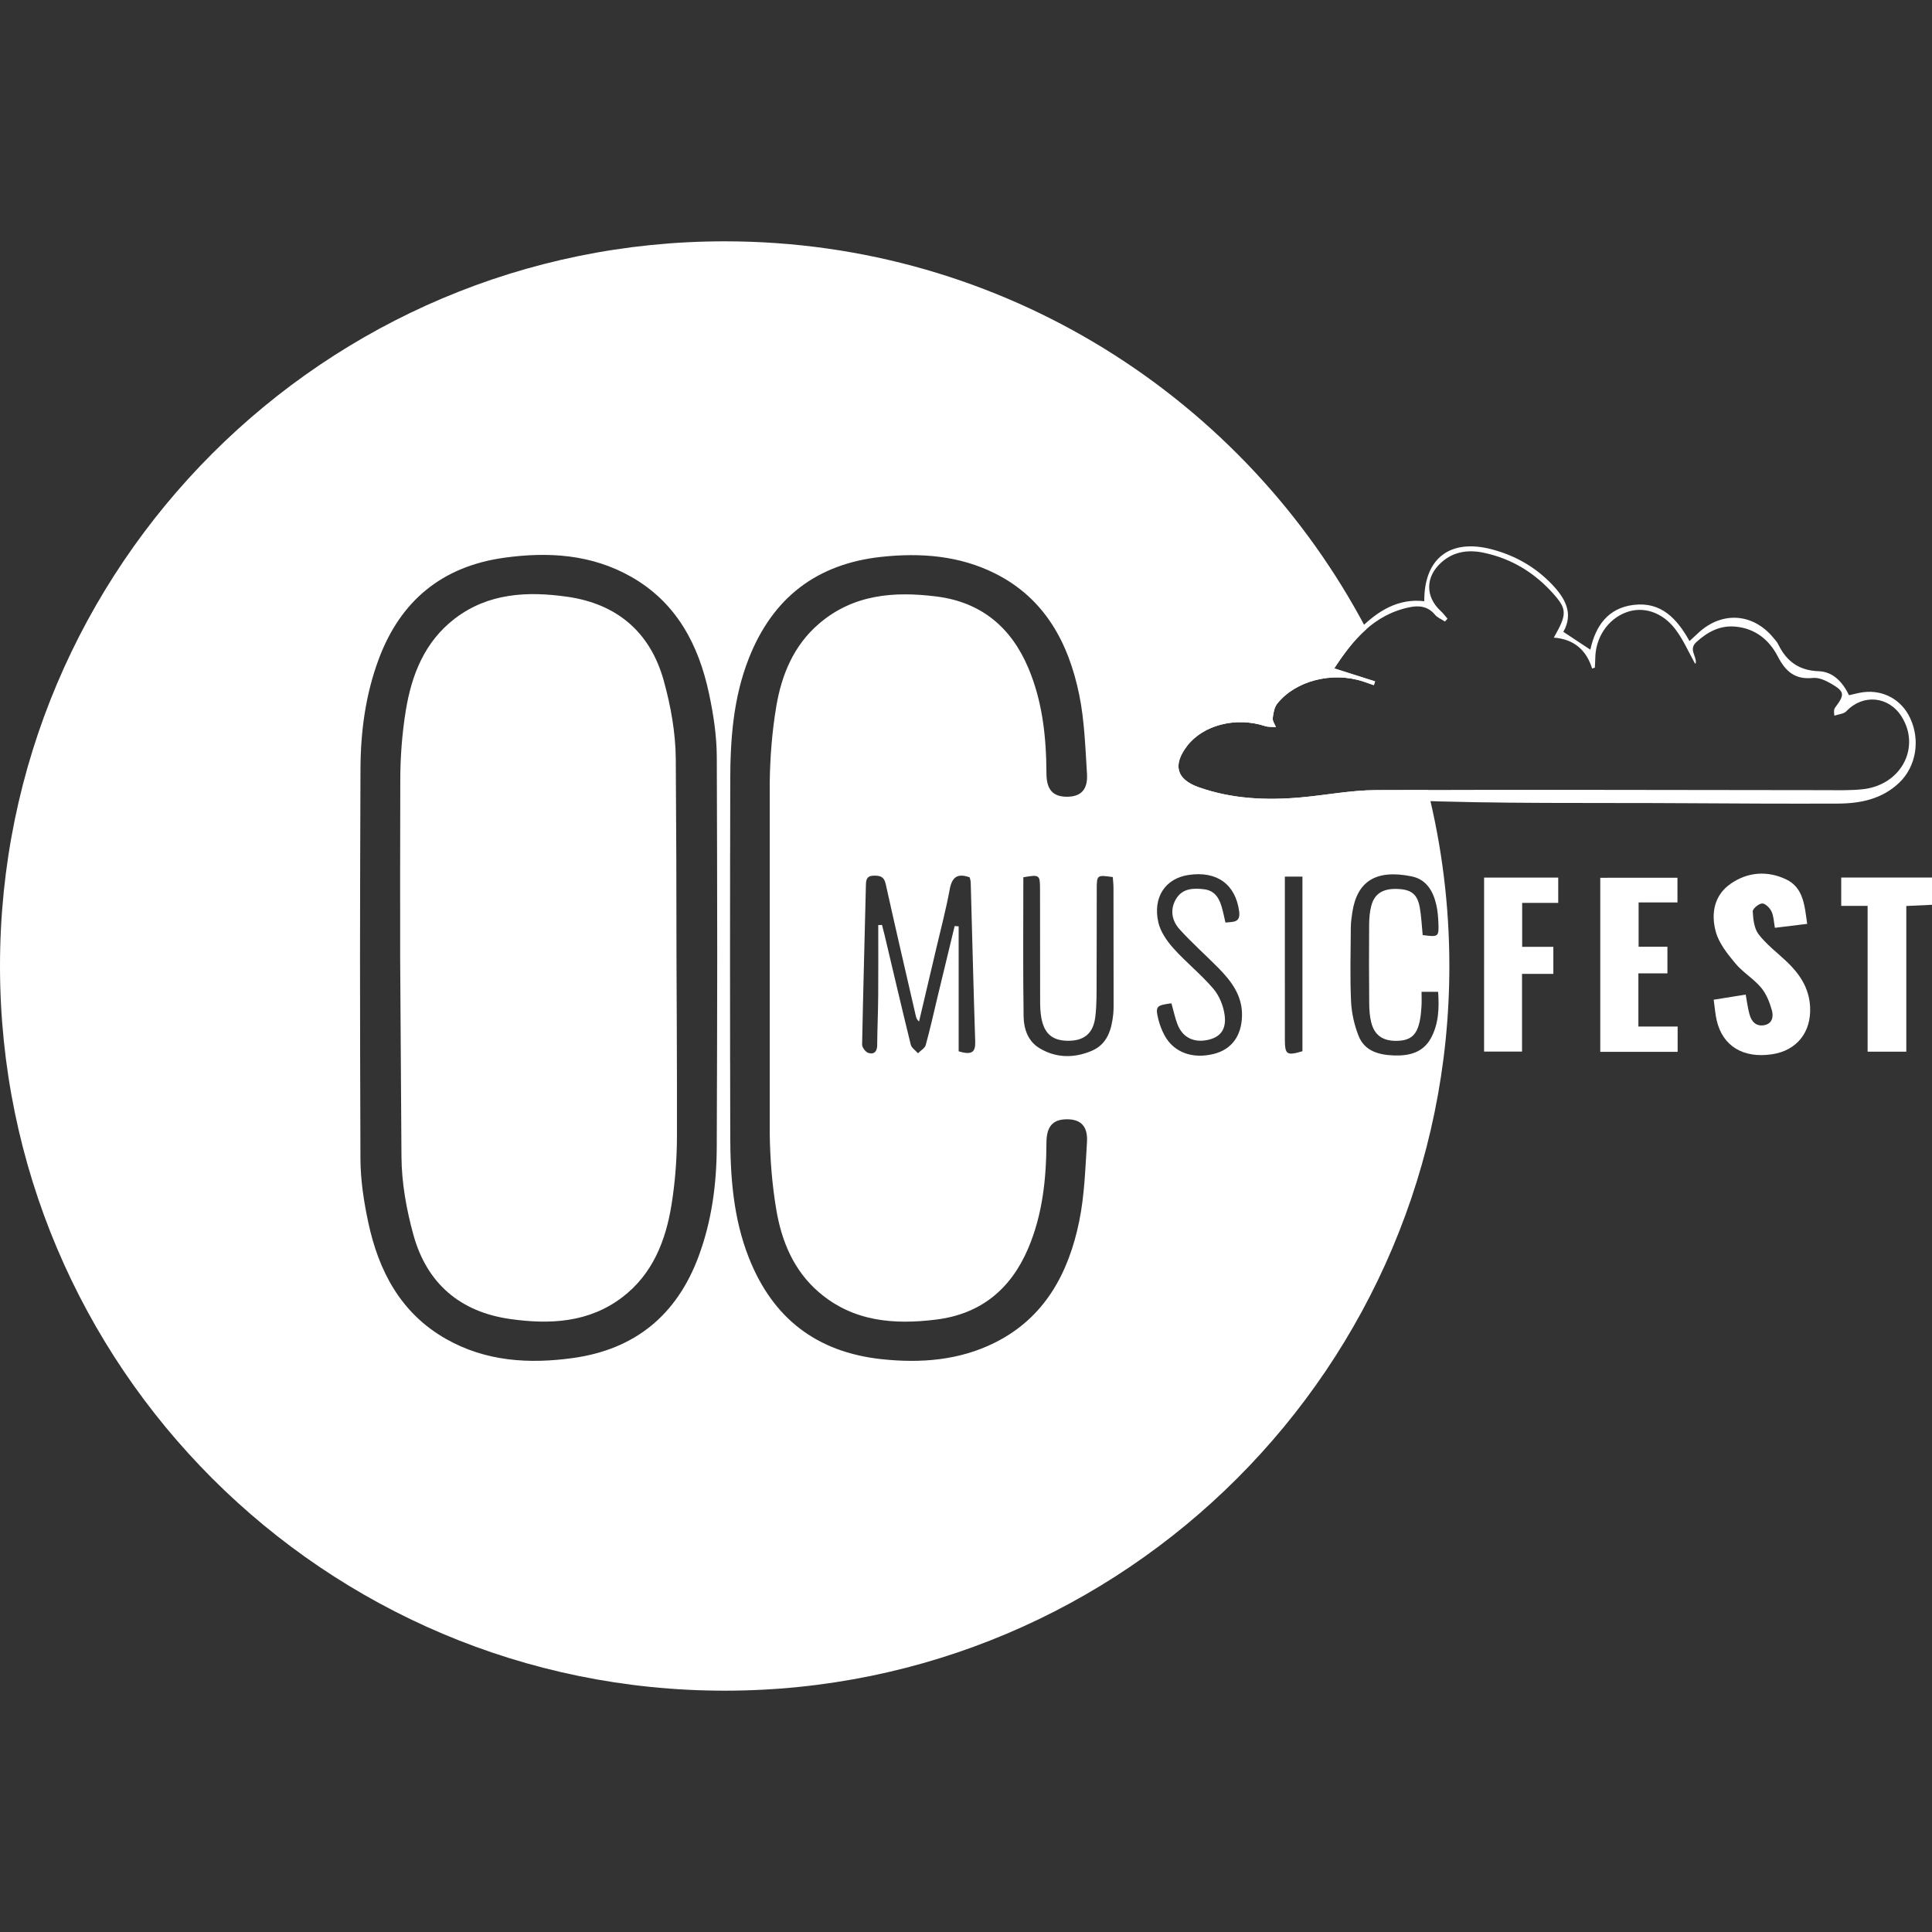 <?xml version="1.0" encoding="utf-8"?>
<!-- Generator: Adobe Illustrator 23.0.6, SVG Export Plug-In . SVG Version: 6.00 Build 0)  -->
<svg version="1.1" id="Layer_1" xmlns="http://www.w3.org/2000/svg" xmlns:xlink="http://www.w3.org/1999/xlink" x="0px" y="0px"
	 viewBox="0 0 1080 1080" style="enable-background:new 0 0 1080 1080;" xml:space="preserve">
<rect x="0" y="0" width="1080" height="1080" fill="#333333" stroke="none"/>
<style type="text/css">
	.st0{fill:#FFFFFF;}
</style>
<g>
	<path class="st0" d="M1033.62,388.63c2.94-0.63,5.48-1.38,8.08-1.7c11.19-1.37,21.22,4.22,26.03,14.36
		c5.86,12.37,3.42,27.2-6.03,36.23c-9.61,9.18-21.66,11.64-34.3,11.69c-28.32,0.11-56.65-0.03-84.97-0.21
		c-52.66-0.34-105.36,0.44-157.95-1.69c-25.85-1.05-51.13,2.97-76.73,3.1c-15.54,0.08-30.37-2.75-44.5-9.01
		c-10.86-4.81-13.39-13.21-6.83-23.17c9.85-14.95,24.1-21.9,41.86-20.18c5.01,0.49,7.11-0.78,9.83-4.63
		c7.5-10.62,18.13-16.47,30.99-18.62c2.26-0.38,4.62-2.44,6.18-4.34c5.32-6.45,9.64-13.87,15.57-19.65
		c9.65-9.4,20.84-16.44,35.33-14.73c-0.14-24.03,14.44-35.13,37.73-29.01c13.13,3.45,24.57,9.98,33.91,19.86
		c7.24,7.66,11.87,16.14,6.09,26.26c5.21,3.44,10.08,6.66,15.1,9.98c2.88-13.17,9.77-23.33,24.32-25.05
		c15.22-1.8,24.08,7.62,31.12,20.25c1.9-1.76,3.57-3.35,5.28-4.9c13.1-11.87,30.2-10.67,41.5,2.93c0.99,1.19,2.1,2.35,2.77,3.71
		c4.64,9.54,11.56,14.74,22.77,15.11C1024.78,375.5,1030.14,381.44,1033.62,388.63z M809.17,345.86c-0.48,0.52-0.96,1.05-1.44,1.57
		c-1.91-1.27-4.26-2.17-5.65-3.87c-3.79-4.61-8.79-5.18-13.86-4.16c-20.31,4.07-32.09,18.51-42.37,34.23
		c8.09,2.57,15.47,4.91,22.84,7.25c-0.24,0.71-0.47,1.42-0.71,2.12c-2.03-0.7-4.04-1.44-6.08-2.1c-17.2-5.59-37.65-0.44-47.91,12.43
		c-1.67,2.1-2.2,5.36-2.53,8.16c-0.18,1.56,1.15,3.3,1.79,4.96c-2.03-0.17-4.19,0.04-6.08-0.58c-16.17-5.31-34.55-0.68-43.58,11.12
		c-8.07,10.55-6.07,18.62,6.47,23.06c18.46,6.54,37.66,7.43,57,5.71c14.06-1.25,28.08-4.04,42.13-4.09
		c83.64-0.32,167.28-0.02,250.92,0.03c7.08,0,14.21,0.24,21.22-0.52c21.52-2.34,32.58-23.54,21.55-40.79
		c-7.24-11.32-21.57-12.5-30.72-2.83c-1.48,1.56-4.46,1.71-6.74,2.51c-0.41-2.71-0.16-3.78,0.45-4.58c5.4-7.14,5.35-8.84-2.02-13.18
		c-3.11-1.83-7.08-3.69-10.42-3.34c-10.03,1.05-15.3-3.62-19.66-12.05c-4.87-9.42-12.87-15.79-24.03-16.66
		c-8.5-0.67-15.3,3.06-21.47,8.67c-4.48,4.07,0.22,7.81-0.33,11.66c-0.04,0.29-0.53,0.51-0.4,0.39
		c-3.56-6.35-6.51-13.29-10.93-19.13c-7.41-9.8-18.08-13.04-27.46-9.59c-10.39,3.83-17.29,14.1-17.39,25.87
		c-0.02,1.7-0.16,3.4-0.24,5.1c-0.51,0.16-1.02,0.33-1.52,0.49c-3.29-10.61-10.41-16.46-21.42-17.28c7.22-12.7,7.5-15.66,0.23-23.98
		c-10.63-12.15-23.9-20.33-39.82-23.56c-8.32-1.68-16.38-0.58-23.09,5.33c-9.15,8.06-9.3,19.27-0.53,27.33
		C806.79,342.85,807.91,344.42,809.17,345.86z"/>
	<path class="st0" d="M1010.23,516.45c-6.34,0.77-11.98,1.46-18.05,2.2c-0.62-3.29-0.65-6.5-1.9-9.14c-0.94-1.99-3.5-4.54-5.24-4.47
		c-1.91,0.08-5.33,2.97-5.25,4.48c0.25,4.37,0.79,9.54,3.3,12.79c4.4,5.7,10.37,10.19,15.66,15.21c7.27,6.89,12.54,14.76,13.1,25.22
		c0.76,14.19-7.37,24.52-21.25,26.6c-16.1,2.42-27.61-4.54-30.94-18.89c-0.84-3.6-1.09-7.34-1.69-11.6
		c6.19-0.99,11.79-1.89,17.89-2.87c0.72,3.88,1.14,7.53,2.12,11.03c1.09,3.94,3.51,6.86,8.12,6.09c4.74-0.79,5.34-4.91,4.42-8.23
		c-1.25-4.51-3.11-9.27-6.07-12.79c-4.23-5.03-10.25-8.56-14.44-13.61c-4.4-5.3-9.13-11.22-10.88-17.64
		c-2.71-9.95-1.08-20.27,8.3-26.8c9.58-6.67,20.59-7.39,30.96-2.49C1008.32,496.26,1008.76,506.46,1010.23,516.45z"/>
	<path class="st0" d="M937.71,490.67c0,4.83,0,8.97,0,13.78c-7.18,0-14.16,0-21.72,0c0,8.43,0,16.22,0,24.77c5.23,0,10.43,0,16.11,0
		c0,5.23,0,9.71,0,14.91c-5.36,0-10.57,0-16.23,0c0,10.08,0,19.45,0,29.7c7.29,0,14.45,0,21.94,0c0,5.16,0,9.45,0,14.15
		c-14.41,0-28.49,0-43.25,0c0-32.15,0-64.48,0-97.3C908.63,490.67,922.86,490.67,937.71,490.67z"/>
	<path class="st0" d="M829.62,490.59c13.93,0,27.5,0,41.44,0c0,4.71,0,9.01,0,14.12c-6.84,0-13.34,0-20.16,0c0,8.44,0,16.07,0,24.57
		c5.75,0,11.35,0,17.43,0c0,5.35,0,9.84,0,15.12c-5.6,0-11.22,0-17.51,0c0,14.78,0,28.83,0,43.44c-7.35,0-14.04,0-21.21,0
		C829.62,555.63,829.62,523.48,829.62,490.59z"/>
	<path class="st0" d="M1080,490.56c0,5.13,0,9.9,0,15.23c-4.64,0.21-9.17,0.42-14.37,0.66c0,27.22,0,54.1,0,81.45
		c-7.42,0-14.15,0-21.62,0c0-26.99,0-53.88,0-81.5c-5.23,0-9.75,0-14.75,0c0-5.65,0-10.57,0-15.84
		C1046.26,490.56,1062.95,490.56,1080,490.56z"/>
	<path class="st0" d="M377.76,424.25c-0.1-14.61-2.79-29.57-6.7-43.7c-7.5-27.09-26.11-43.05-54.13-46.99
		c-22.2-3.13-44.01-2.05-62.71,12.25c-16.79,12.84-24.15,31.39-27.39,51.46c-2.04,12.6-3.03,25.51-3.07,38.28
		c-0.1,33.3-0.1,66.6-0.07,99.9l0.73,111.21c0.1,14.61,2.79,29.57,6.7,43.7c7.5,27.09,26.11,43.05,54.13,46.99
		c22.2,3.13,44.01,2.05,62.71-12.25c16.79-12.84,24.15-31.39,27.39-51.46c2.04-12.6,3.03-25.51,3.07-38.28
		c0.1-33.3-0.26-99.9-0.26-99.9C378.16,498.39,378.03,461.32,377.76,424.25z"/>
	<path class="st0" d="M769.19,441.69c-14.05,0.05-28.07,2.84-42.13,4.09c-19.34,1.72-38.54,0.83-57-5.71
		c-12.55-4.44-14.54-12.51-6.47-23.06c9.02-11.8,27.41-16.42,43.58-11.12c1.89,0.62,4.04,0.41,6.08,0.58
		c-0.65-1.66-1.97-3.4-1.79-4.96c0.33-2.81,0.86-6.07,2.53-8.16c10.26-12.88,30.72-18.02,47.91-12.43c2.04,0.66,4.06,1.4,6.08,2.1
		c0.24-0.71,0.47-1.42,0.71-2.12c-7.37-2.34-14.75-4.68-22.84-7.25c5.28-8.07,10.96-15.79,17.98-21.96
		C696.03,222.8,560.84,134.9,405.1,134.9C181.37,134.9,0,316.27,0,540s181.37,405.1,405.1,405.1s405.1-181.37,405.1-405.1
		c0-33.93-4.2-66.88-12.05-98.37C788.5,441.65,778.85,441.65,769.19,441.69z M400.67,641.05c-0.08,20.85-2.79,41.43-10.13,61.22
		c-12.21,32.93-35.62,52.07-70.28,56.88c-24.55,3.4-48.73,1.93-70.89-10.65c-25.32-14.37-37.69-37.89-43.52-65.24
		c-2.48-11.62-4.32-23.63-4.36-35.47c-0.13-37.44-0.23-74.89-0.24-112.33c0.03-35.2,0.12-70.39,0.26-105.59
		c0.08-20.85,2.79-41.43,10.13-61.22c12.21-32.93,35.62-52.07,70.28-56.88c24.55-3.4,48.73-1.93,70.89,10.65
		c25.32,14.37,37.69,37.89,43.52,65.24c2.48,11.62,4.32,23.63,4.36,35.47c0.13,37.44,0.23,74.89,0.24,112.33
		C400.9,570.66,400.81,605.85,400.67,641.05z M607.63,638.55c-0.94,14.75-1.39,29.72-4.34,44.13
		c-5.94,29.02-19.27,53.91-47.06,67.82c-19.94,9.98-41.55,11.65-63.48,9.28c-36.17-3.9-60.81-22.83-74.16-56.76
		c-8.69-22.08-10.35-45.12-10.38-68.43c-0.02-13.58-0.04-27.16-0.06-40.74h-0.02c-0.04-19.44-0.04-38.88-0.04-58.32
		c-0.01-19.44,0-38.88,0.04-58.32h0.02c0.02-13.58,0.04-27.16,0.06-40.74c0.03-23.32,1.69-46.35,10.38-68.43
		c13.36-33.93,37.99-52.86,74.16-56.76c21.94-2.36,43.54-0.7,63.48,9.28c27.8,13.91,41.12,38.8,47.06,67.82
		c2.95,14.41,3.4,29.37,4.34,44.13c0.57,8.98-3.46,12.92-11.33,12.87c-7.77-0.05-11.29-4.01-11.33-13.01
		c-0.09-20.27-2.16-40.21-10.18-59.09c-9.67-22.78-26.45-36.72-51.3-39.84c-23.71-2.98-46.55-1.23-65.74,15.28
		c-14.12,12.15-20.86,28.55-23.82,46.27c-2.32,13.89-3.44,28.12-3.64,42.21v196.67c0.2,14.1,1.31,28.32,3.64,42.21
		c2.96,17.71,9.7,34.12,23.82,46.27c19.18,16.5,42.02,18.26,65.74,15.28c24.85-3.12,41.63-17.06,51.3-39.84
		c8.02-18.88,10.09-38.82,10.18-59.09c0.04-9,3.56-12.95,11.33-13.01C604.17,625.62,608.2,629.57,607.63,638.55z M533.66,517.66
		c-3.18,13.17-6.36,26.33-9.54,39.5c-2.17,9.03-4.16,18.1-6.64,27.04c-0.5,1.79-2.84,3.07-4.33,4.58c-1.39-1.61-3.59-3.01-4.04-4.85
		c-5.08-20.61-9.89-41.28-14.79-61.93c-0.39-1.66-0.85-3.31-1.28-4.96c-0.7,0.03-1.39,0.06-2.09,0.08c0,13.13,0.08,26.26-0.03,39.39
		c-0.07,9.29-0.49,18.58-0.57,27.87c-0.03,3.57-1.89,5.19-4.89,4.23c-1.57-0.5-3.56-3.07-3.53-4.67
		c0.56-29.86,1.44-59.71,2.13-89.56c0.08-3.29,1.01-4.86,4.52-4.88c3.45-0.01,5.62,0.5,6.53,4.62
		c5.43,24.61,11.18,49.15,16.82,73.71c0.24,1.03,0.48,2.05,1.83,3.21c3.21-13.62,6.43-27.23,9.62-40.86
		c2.57-10.97,5.47-21.89,7.51-32.96c1.25-6.77,4.13-9.28,11.17-6.79c0.17,0.78,0.55,1.8,0.58,2.84c0.83,29.63,1.53,59.26,2.51,88.89
		c0.19,5.7-1.53,7.91-9.25,5.52c0-23.12,0-46.48,0-69.84C535.17,517.78,534.41,517.72,533.66,517.66z M622.33,566.77
		c-0.92,8.68-3.22,16.89-12.03,20.64c-9.81,4.17-19.93,4.16-29.27-1.5c-6.45-3.9-8.73-10.85-8.83-17.74
		c-0.38-25.82-0.15-51.65-0.15-77.78c9.14-1.54,9.31-1.45,9.33,6.91c0.04,20.77,0,41.55,0.06,62.32c0.01,3.08,0.11,6.21,0.65,9.23
		c1.6,8.97,6.19,12.87,14.82,12.95c8.91,0.09,14.16-3.93,15.34-13.11c0.92-7.19,0.72-14.54,0.76-21.83
		c0.1-16.58,0.02-33.15,0.08-49.73c0.03-8.06,0.13-8.09,8.98-6.84c0.13,1.96,0.38,4.08,0.38,6.19c0.05,21.66,0.06,43.32,0.06,64.98
		C622.5,563.24,622.52,565.02,622.33,566.77z M678.62,589.12c-11.89,3.03-22.38-0.75-27.57-10.23c-1.57-2.87-2.8-6.04-3.56-9.22
		c-1.7-7.13-1.09-7.73,7.36-8.81c1.2,4.24,1.97,8.15,3.4,11.81c2.82,7.2,8.9,10.24,16.54,8.73c7.18-1.42,10.9-5.7,9.79-13.99
		c-0.69-5.13-2.96-10.78-6.29-14.69c-6.86-8.03-15.27-14.73-22.33-22.62c-3.69-4.12-7.26-9.29-8.45-14.53
		c-3.18-14.09,4.03-24.55,16.89-26.47c15.87-2.36,26.3,5.25,28.3,20.39c0.85,6.46-3.44,5.74-7.66,6.22c-0.6-2.6-1.09-4.93-1.68-7.23
		c-1.43-5.62-3.7-10.59-10.34-11.39c-5.91-0.71-11.88-0.5-15.42,5.14c-3.72,5.93-2.65,12.32,1.78,17.23
		c6.79,7.52,14.44,14.27,21.57,21.49c7.42,7.52,13.66,15.65,13.34,27.1C693.98,579.06,688.53,586.59,678.62,589.12z M728.07,587.64
		c-8.84,2.61-9.81,1.94-9.82-6.77c-0.02-30.05-0.01-60.1-0.01-90.83c3.91,0,6.66,0,9.83,0C728.07,522.89,728.07,555.3,728.07,587.64
		z M795.29,522.71c-0.54-5.37-0.74-10.44-1.62-15.39c-1.31-7.41-4.68-10.04-12.24-10.38c-8.15-0.36-13,2.45-14.83,9.25
		c-0.91,3.37-1.21,6.98-1.24,10.49c-0.12,14.81-0.1,29.63,0.04,44.44c0.03,3.51,0.29,7.11,1.15,10.5c1.87,7.35,6.8,10.53,14.9,10.2
		c7.08-0.29,10.47-3.18,12.13-10.72c0.62-2.78,0.85-5.67,1.04-8.52c0.17-2.57,0.04-5.17,0.04-8.15c3.4,0,5.94,0,9.26,0
		c0.62,9.03,0.36,17.73-3.96,25.78c-4.33,8.07-11.97,10.04-20.32,9.81c-8.53-0.24-16.78-2.24-20.23-11.06
		c-2.36-6.04-3.88-12.73-4.17-19.21c-0.61-13.68-0.22-27.41-0.13-41.11c0.02-2.86,0.4-5.73,0.83-8.56
		c2.66-17.41,13.16-24.24,33.15-20.18c8.33,1.69,12.14,8.35,13.87,16.15c0.71,3.22,0.98,6.56,1.11,9.87
		C804.38,523.72,804.12,523.87,795.29,522.71z"/>
</g>
</svg>
